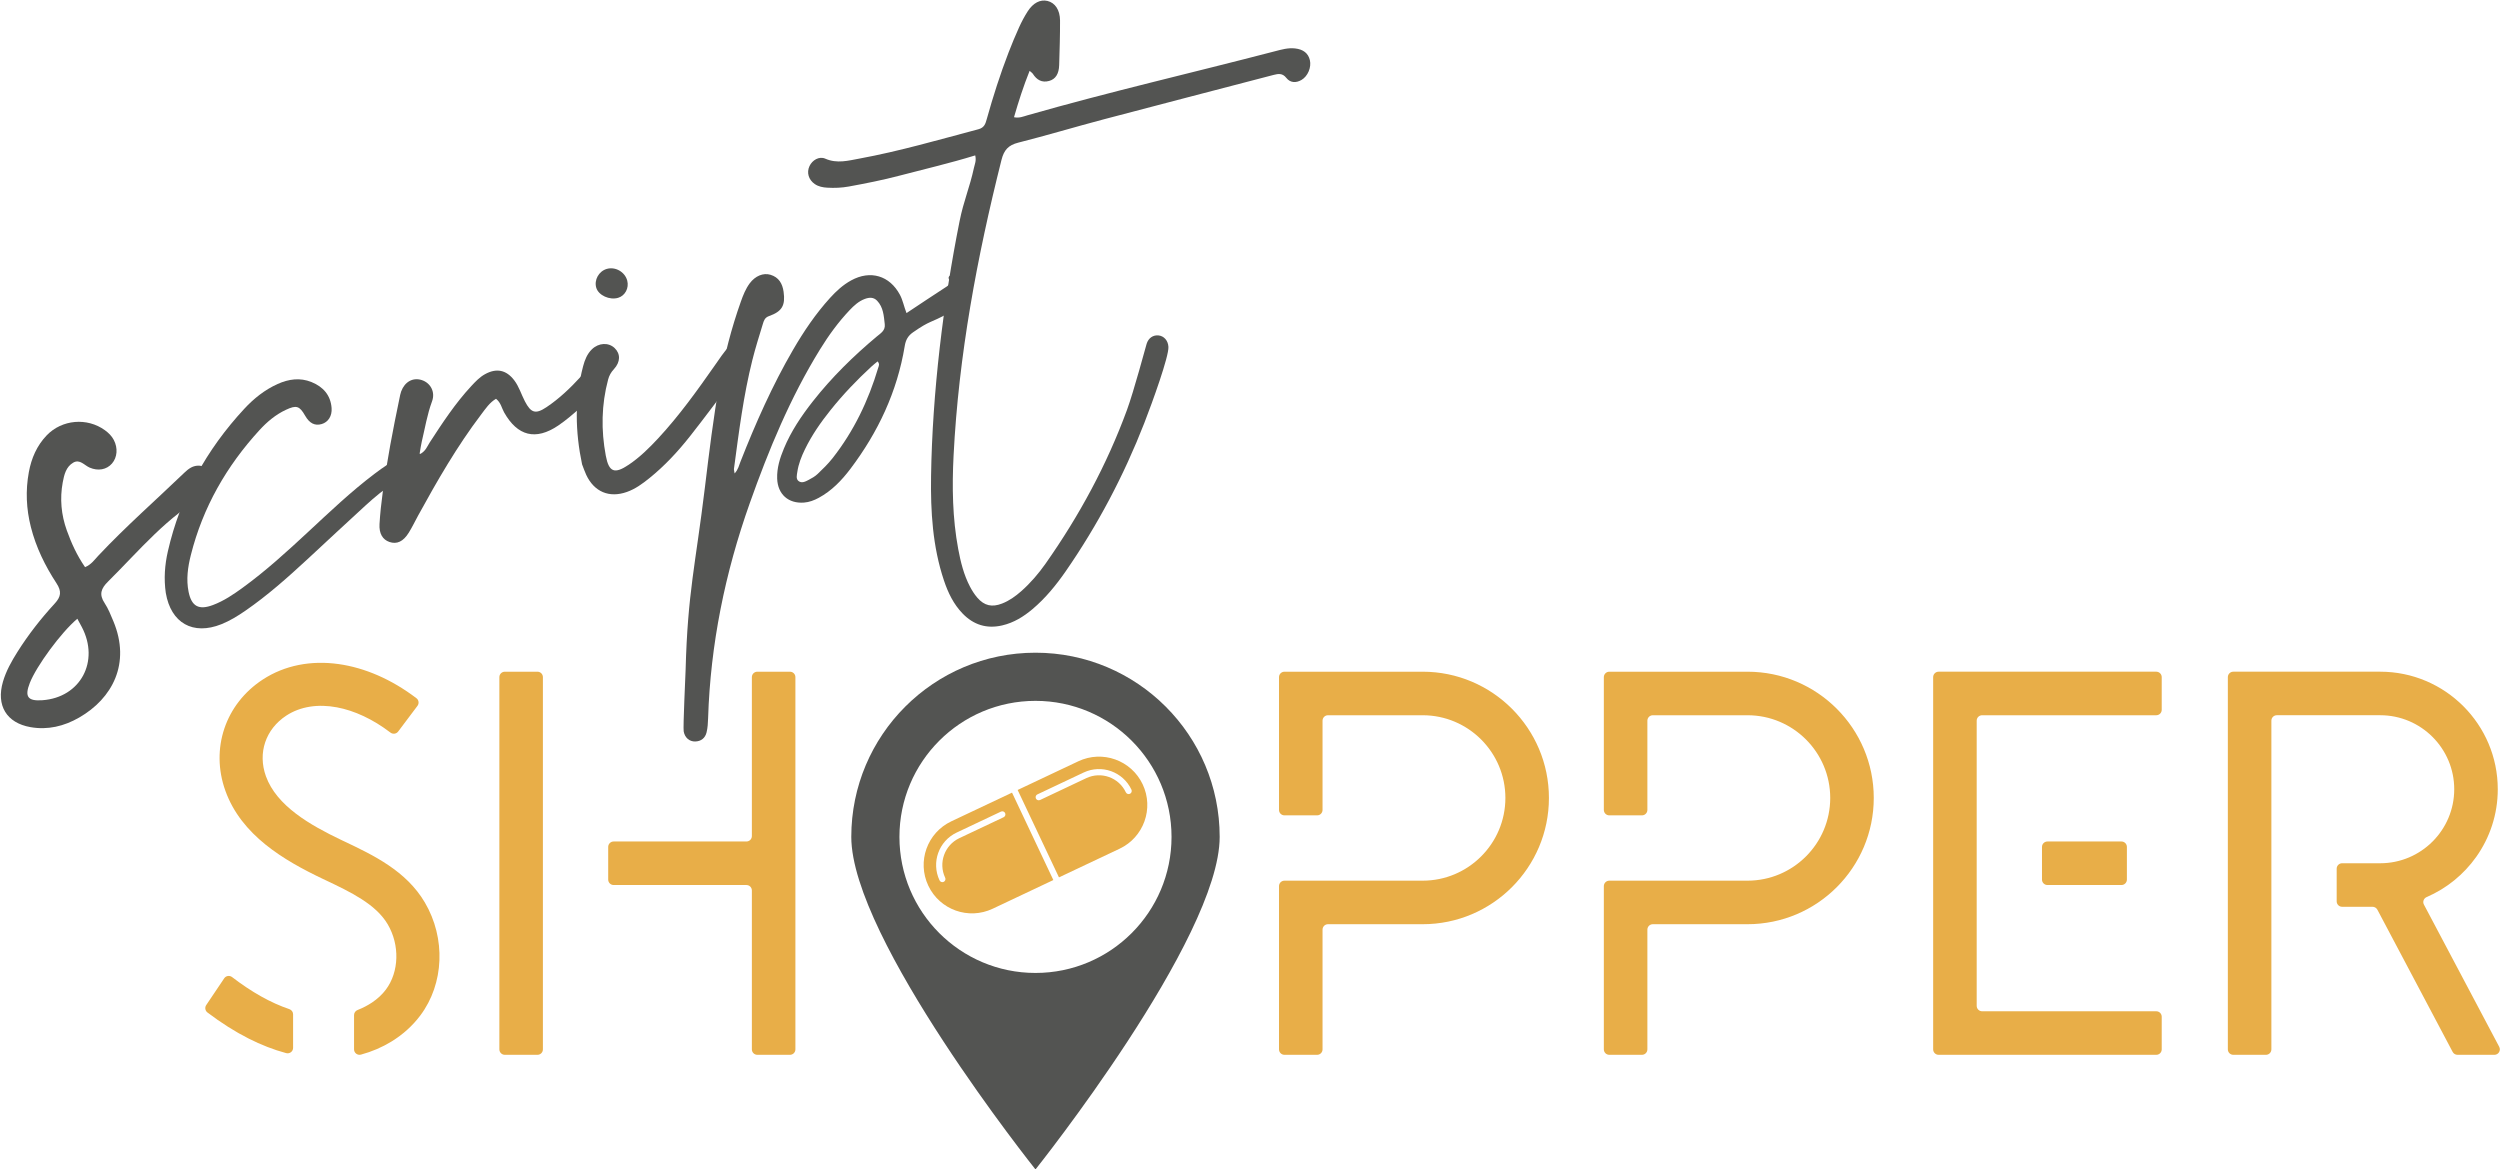 <?xml version="1.0" encoding="UTF-8"?>
<svg width="186px" height="87px" viewBox="0 0 186 87" version="1.1" xmlns="http://www.w3.org/2000/svg" xmlns:xlink="http://www.w3.org/1999/xlink">
    <!-- Generator: Sketch 62 (91390) - https://sketch.com -->
    <title>script shopper logo</title>
    <desc>Created with Sketch.</desc>
    <g id="Page-1" stroke="none" stroke-width="1" fill="none" fill-rule="evenodd">
        <g id="How-To-Script-Shop-07-08-2020" transform="translate(-390, -15)">
            <g id="Header">
                <g id="script-shopper-logo" transform="translate(390, 15)">
                    <path d="M55.939,62.202 C55.939,62.426 55.758,62.607 55.534,62.607 L45.655,62.607 C45.432,62.607 45.25,62.788 45.25,63.012 L45.25,65.441 C45.25,65.664 45.432,65.846 45.655,65.846 L55.534,65.846 C55.758,65.846 55.939,66.027 55.939,66.251 L55.939,78.073 C55.939,78.296 56.121,78.478 56.344,78.478 L58.773,78.478 C58.997,78.478 59.178,78.296 59.178,78.073 L59.178,50.379 C59.178,50.156 58.997,49.975 58.773,49.975 L56.344,49.975 C56.121,49.975 55.939,50.156 55.939,50.379 L55.939,62.202 Z M37.153,50.379 C37.153,50.156 37.334,49.975 37.558,49.975 L39.987,49.975 C40.211,49.975 40.392,50.156 40.392,50.379 L40.392,78.073 C40.392,78.296 40.211,78.478 39.987,78.478 L37.558,78.478 C37.334,78.478 37.153,78.296 37.153,78.073 L37.153,50.379 L37.153,50.379 Z" id="Fill-1" fill="#E8AE48"></path>
                    <path d="M105.847,49.975 L95.563,49.975 C95.34,49.975 95.158,50.156 95.158,50.379 L95.158,60.258 C95.158,60.482 95.34,60.663 95.563,60.663 L97.992,60.663 C98.216,60.663 98.397,60.482 98.397,60.258 L98.397,53.619 C98.397,53.395 98.579,53.214 98.802,53.214 L105.847,53.214 C107.544,53.214 109.082,53.904 110.197,55.018 C111.311,56.133 112.001,57.671 112.001,59.368 C112.001,61.064 111.311,62.603 110.197,63.717 C109.082,64.832 107.544,65.522 105.847,65.522 L95.563,65.522 C95.34,65.522 95.158,65.703 95.158,65.927 L95.158,78.073 C95.158,78.297 95.34,78.478 95.563,78.478 L97.992,78.478 C98.216,78.478 98.397,78.297 98.397,78.073 L98.397,69.166 C98.397,68.942 98.579,68.761 98.802,68.761 L105.847,68.761 C108.437,68.761 110.785,67.708 112.486,66.007 C114.187,64.306 115.24,61.958 115.24,59.368 C115.24,56.778 114.187,54.43 112.486,52.729 C110.785,51.028 108.437,49.975 105.847,49.975" id="Fill-2" fill="#E8AE48"></path>
                    <path d="M185.834,58.72 C185.834,56.308 184.854,54.122 183.27,52.538 C181.685,50.955 179.499,49.974 177.088,49.974 L166.157,49.974 C165.933,49.974 165.752,50.156 165.752,50.379 L165.752,78.073 C165.752,78.296 165.933,78.478 166.157,78.478 L168.586,78.478 C168.81,78.478 168.991,78.296 168.991,78.073 L168.991,53.618 C168.991,53.394 169.172,53.213 169.396,53.213 L177.088,53.213 C178.607,53.213 179.984,53.831 180.981,54.828 C181.978,55.825 182.595,57.202 182.595,58.72 C182.595,60.238 181.978,61.614 180.981,62.611 C179.984,63.608 178.607,64.226 177.088,64.226 L174.254,64.226 C174.031,64.226 173.849,64.407 173.849,64.631 L173.849,67.06 C173.849,67.284 174.031,67.465 174.254,67.465 L176.518,67.465 C176.667,67.465 176.805,67.548 176.876,67.68 L182.478,78.263 C182.548,78.395 182.686,78.478 182.835,78.478 L185.584,78.478 C185.888,78.478 186.084,78.153 185.942,77.883 L180.338,67.299 C180.228,67.09 180.325,66.837 180.541,66.743 C182.028,66.101 183.303,65.06 184.229,63.756 C185.24,62.332 185.834,60.595 185.834,58.72" id="Fill-3" fill="#E8AE48"></path>
                    <path d="M143.827,78.073 C143.827,78.297 144.008,78.478 144.232,78.478 L160.427,78.478 C160.651,78.478 160.832,78.297 160.832,78.073 L160.832,75.644 C160.832,75.42 160.651,75.239 160.427,75.239 L147.471,75.239 C147.247,75.239 147.066,75.058 147.066,74.834 L147.066,53.618 C147.066,53.395 147.247,53.214 147.471,53.214 L160.427,53.214 C160.651,53.214 160.832,53.032 160.832,52.809 L160.832,50.379 C160.832,50.156 160.651,49.974 160.427,49.974 L144.232,49.974 C144.008,49.974 143.827,50.156 143.827,50.379 L143.827,78.073 Z M152.329,65.846 C152.106,65.846 151.924,65.664 151.924,65.441 L151.924,63.012 C151.924,62.788 152.106,62.607 152.329,62.607 L157.836,62.607 C158.059,62.607 158.241,62.788 158.241,63.012 L158.241,65.441 C158.241,65.664 158.059,65.846 157.836,65.846 L152.329,65.846 L152.329,65.846 Z" id="Fill-4" fill="#E8AE48"></path>
                    <path d="M17.266,72.695 C17.08,72.552 16.812,72.592 16.681,72.787 L15.343,74.778 C15.223,74.955 15.263,75.198 15.433,75.328 C16.465,76.11 17.484,76.755 18.496,77.267 C19.432,77.741 20.362,78.102 21.29,78.352 C21.549,78.422 21.806,78.231 21.806,77.962 L21.806,75.463 C21.806,75.288 21.693,75.137 21.528,75.08 C20.834,74.846 20.13,74.528 19.413,74.125 C18.711,73.731 17.996,73.254 17.266,72.695 M31.607,67.141 C32.391,68.474 32.751,69.984 32.693,71.456 C32.635,72.928 32.16,74.363 31.277,75.543 C30.696,76.321 29.962,76.977 29.124,77.491 C28.431,77.916 27.667,78.244 26.857,78.463 C26.598,78.534 26.341,78.341 26.341,78.072 L26.341,75.522 C26.341,75.352 26.448,75.204 26.606,75.143 C26.989,74.993 27.35,74.807 27.678,74.588 C28.08,74.318 28.432,73.997 28.711,73.624 C29.204,72.965 29.464,72.136 29.488,71.279 C29.512,70.422 29.299,69.538 28.845,68.767 C28.402,68.013 27.706,67.412 26.893,66.89 C26.081,66.368 25.15,65.926 24.235,65.491 L24.133,65.443 L24.031,65.395 C22.568,64.699 21.049,63.884 19.747,62.831 C18.446,61.778 17.362,60.486 16.769,58.836 C16.206,57.27 16.204,55.655 16.692,54.204 C17.18,52.753 18.158,51.466 19.553,50.556 C21.184,49.491 23.149,49.121 25.192,49.407 C27.125,49.678 29.129,50.536 30.985,51.95 C31.161,52.084 31.193,52.338 31.06,52.515 L29.621,54.428 C29.484,54.61 29.227,54.64 29.047,54.502 C27.741,53.505 26.369,52.871 25.073,52.627 C23.669,52.363 22.353,52.555 21.304,53.239 C20.531,53.744 19.996,54.439 19.731,55.224 C19.466,56.009 19.473,56.885 19.784,57.752 C20.181,58.854 21.003,59.764 22.017,60.536 C23.032,61.309 24.24,61.945 25.407,62.501 L25.508,62.549 L25.609,62.596 C26.69,63.11 27.843,63.657 28.899,64.371 C29.955,65.084 30.913,65.964 31.607,67.141" id="Fill-5" fill="#E8AE48"></path>
                    <path d="M130.015,49.975 L119.731,49.975 C119.508,49.975 119.326,50.156 119.326,50.379 L119.326,60.258 C119.326,60.482 119.508,60.663 119.731,60.663 L122.16,60.663 C122.384,60.663 122.565,60.482 122.565,60.258 L122.565,53.619 C122.565,53.395 122.747,53.214 122.97,53.214 L130.015,53.214 C131.712,53.214 133.25,53.904 134.365,55.018 C135.479,56.133 136.169,57.671 136.169,59.368 C136.169,61.064 135.479,62.603 134.365,63.717 C133.25,64.832 131.712,65.522 130.015,65.522 L119.731,65.522 C119.508,65.522 119.326,65.703 119.326,65.927 L119.326,78.073 C119.326,78.297 119.508,78.478 119.731,78.478 L122.16,78.478 C122.384,78.478 122.565,78.297 122.565,78.073 L122.565,69.166 C122.565,68.942 122.747,68.761 122.97,68.761 L130.015,68.761 C132.605,68.761 134.953,67.708 136.654,66.007 C138.355,64.306 139.408,61.958 139.408,59.368 C139.408,56.778 138.355,54.43 136.654,52.729 C134.953,51.028 132.605,49.975 130.015,49.975" id="Fill-6" fill="#E8AE48"></path>
                    <path d="M6.088,46.652 C5.992,46.471 5.894,46.292 5.754,46.034 C4.54,47.054 2.703,49.565 2.215,50.819 C1.817,51.838 2.066,52.175 3.156,52.097 C5.984,51.894 7.43,49.208 6.088,46.652 M15.415,36.782 C12.467,38.37 10.369,40.962 8.031,43.276 C7.518,43.784 7.353,44.224 7.787,44.877 C8.058,45.287 8.243,45.762 8.436,46.222 C9.743,49.357 8.367,51.965 5.883,53.39 C4.766,54.031 3.555,54.327 2.266,54.099 C0.482,53.783 -0.296,52.485 0.22,50.718 C0.455,49.916 0.859,49.198 1.298,48.502 C2.111,47.213 3.046,46.019 4.068,44.907 C4.541,44.395 4.598,44.001 4.204,43.397 C3.361,42.108 2.681,40.729 2.298,39.215 C1.954,37.86 1.894,36.496 2.145,35.131 C2.335,34.091 2.744,33.152 3.475,32.39 C4.609,31.21 6.48,31.047 7.805,32.008 C8.074,32.204 8.309,32.431 8.467,32.733 C8.782,33.334 8.728,34.028 8.333,34.484 C7.935,34.946 7.296,35.063 6.668,34.789 C6.275,34.619 5.942,34.141 5.456,34.416 C4.914,34.723 4.773,35.321 4.667,35.891 C4.444,37.101 4.553,38.298 4.969,39.459 C5.308,40.399 5.715,41.31 6.329,42.196 C6.799,41.999 7.03,41.645 7.305,41.354 C9.345,39.181 11.58,37.222 13.724,35.162 C13.869,35.023 14.029,34.887 14.204,34.791 C14.776,34.476 15.474,34.689 15.781,35.254 C16.072,35.79 15.959,36.489 15.415,36.782" id="Fill-7" fill="#535452"></path>
                    <path d="M31.977,34.697 C31.93,35.155 31.568,35.484 31.031,35.414 C30.413,35.334 29.923,35.575 29.437,35.866 C28.616,36.358 27.887,36.975 27.184,37.617 C25.732,38.94 24.301,40.288 22.857,41.622 C21.392,42.975 19.902,44.303 18.255,45.438 C17.69,45.828 17.105,46.188 16.468,46.443 C14.358,47.287 12.713,46.354 12.335,44.112 C12.183,43.066 12.257,42.028 12.492,41.006 C13.417,36.963 15.358,33.456 18.167,30.424 C18.877,29.656 19.693,29.002 20.659,28.568 C21.476,28.201 22.32,28.079 23.173,28.424 C24.039,28.775 24.599,29.395 24.671,30.359 C24.715,30.961 24.412,31.41 23.933,31.55 C23.423,31.697 23.026,31.496 22.701,30.926 C22.287,30.2 22.053,30.125 21.283,30.485 C20.513,30.843 19.872,31.382 19.309,31.997 C16.851,34.679 15.09,37.752 14.199,41.295 C13.973,42.193 13.843,43.108 14.032,44.037 C14.253,45.12 14.796,45.407 15.841,45.015 C16.66,44.707 17.372,44.223 18.071,43.714 C19.785,42.468 21.345,41.042 22.894,39.604 C24.51,38.105 26.103,36.582 27.865,35.251 C28.507,34.765 29.165,34.305 29.906,33.979 C30.319,33.797 30.75,33.667 31.206,33.755 C31.706,33.851 32.024,34.256 31.977,34.697" id="Fill-8" fill="#535452"></path>
                    <path d="M44.936,28.83 C44.894,28.885 44.844,28.936 44.79,28.976 C43.658,29.818 42.7,30.87 41.53,31.662 C39.857,32.791 38.503,32.448 37.506,30.682 C37.324,30.36 37.271,29.96 36.903,29.67 C36.426,29.947 36.124,30.41 35.801,30.835 C34.006,33.199 32.531,35.764 31.107,38.36 C30.876,38.782 30.669,39.22 30.415,39.628 C30.002,40.298 29.522,40.512 28.972,40.322 C28.473,40.149 28.195,39.705 28.236,38.99 C28.282,38.201 28.37,37.413 28.475,36.63 C28.789,34.277 29.239,31.947 29.724,29.623 C29.759,29.454 29.788,29.283 29.847,29.123 C30.115,28.397 30.729,28.064 31.384,28.279 C32.03,28.491 32.403,29.159 32.143,29.861 C31.781,30.837 31.62,31.854 31.38,32.857 C31.316,33.122 31.283,33.395 31.212,33.807 C31.678,33.568 31.777,33.22 31.955,32.945 C32.912,31.472 33.874,30.003 35.074,28.713 C35.378,28.386 35.684,28.061 36.083,27.84 C36.937,27.368 37.669,27.518 38.26,28.295 C38.618,28.766 38.782,29.338 39.051,29.856 C39.503,30.725 39.844,30.841 40.664,30.29 C41.611,29.656 42.433,28.871 43.201,28.031 C43.385,27.829 43.543,27.598 43.798,27.471 C44.206,27.267 44.592,27.259 44.93,27.611 C45.25,27.946 45.251,28.422 44.936,28.83" id="Fill-9" fill="#535452"></path>
                    <path d="M44.363,21.413 C44.188,20.836 44.547,20.184 45.137,20.009 C45.776,19.819 46.493,20.226 46.666,20.876 C46.813,21.427 46.51,22.002 45.991,22.157 C45.352,22.348 44.532,21.973 44.363,21.413 M55.584,27.165 C55.115,27.471 54.812,27.902 54.488,28.325 C53.438,29.696 52.416,31.088 51.346,32.444 C50.443,33.59 49.45,34.66 48.308,35.58 C47.796,35.992 47.269,36.379 46.641,36.601 C45.331,37.066 44.208,36.597 43.615,35.329 C43.502,35.087 43.418,34.832 43.307,34.549 C42.796,32.127 42.74,29.681 43.386,27.24 C43.509,26.778 43.683,26.332 44.038,25.987 C44.54,25.5 45.273,25.462 45.727,25.894 C46.172,26.319 46.173,26.928 45.671,27.47 C45.457,27.7 45.322,27.945 45.245,28.234 C44.743,30.109 44.716,32.006 45.07,33.899 C45.302,35.139 45.726,35.284 46.776,34.577 C47.596,34.026 48.296,33.335 48.966,32.615 C50.531,30.929 51.865,29.066 53.181,27.187 C53.523,26.7 53.851,26.195 54.254,25.762 C54.749,25.229 55.504,25.326 55.851,25.906 C56.106,26.331 56.035,26.871 55.584,27.165" id="Fill-10" fill="#535452"></path>
                    <path d="M65.294,26.888 C65.148,27.009 64.992,27.129 64.847,27.262 C63.75,28.272 62.722,29.348 61.791,30.513 C61.063,31.422 60.399,32.374 59.889,33.426 C59.628,33.964 59.406,34.517 59.321,35.113 C59.288,35.342 59.204,35.629 59.412,35.79 C59.653,35.978 59.931,35.825 60.165,35.703 C60.401,35.58 60.642,35.444 60.832,35.262 C61.219,34.894 61.606,34.516 61.936,34.098 C63.523,32.082 64.61,29.809 65.34,27.358 C65.379,27.229 65.469,27.086 65.294,26.888 M71.052,23.077 C70.9,23.479 71.085,23.418 70.57,23.299 C70.215,23.217 70.874,23.132 70.57,23.299 C69.135,24.09 69.273,23.791 67.927,24.726 C67.552,24.987 67.386,25.295 67.313,25.74 C66.754,29.134 65.332,32.155 63.27,34.884 C62.622,35.741 61.879,36.516 60.914,37.039 C60.567,37.226 60.208,37.363 59.817,37.392 C58.655,37.479 57.863,36.776 57.821,35.611 C57.794,34.82 58.025,34.08 58.326,33.361 C58.858,32.084 59.621,30.948 60.471,29.867 C61.874,28.08 63.488,26.497 65.228,25.04 C65.521,24.794 65.88,24.599 65.826,24.123 C65.756,23.5 65.723,22.863 65.258,22.375 C65,22.103 64.68,22.116 64.347,22.239 C63.885,22.41 63.536,22.734 63.208,23.08 C62.364,23.971 61.647,24.96 61.006,26.001 C58.788,29.598 57.186,33.477 55.78,37.445 C53.945,42.619 52.857,47.938 52.683,53.434 C52.672,53.789 52.652,54.152 52.567,54.495 C52.465,54.907 52.169,55.154 51.726,55.167 C51.302,55.179 50.948,54.891 50.866,54.412 C50.812,54.094 51.002,50.155 51.01,49.829 C51.161,44.073 51.754,41.98 52.444,36.273 C52.759,33.673 53.074,31.07 53.534,28.488 C53.9,26.431 54.418,24.414 55.118,22.444 C55.288,21.965 55.474,21.492 55.778,21.081 C56.189,20.529 56.785,20.28 57.326,20.444 C57.945,20.632 58.214,21.098 58.299,21.706 C58.441,22.716 58.195,23.17 57.214,23.517 C56.89,23.632 56.828,23.868 56.753,24.112 C56.483,24.995 56.205,25.876 55.98,26.771 C55.311,29.434 54.973,32.155 54.608,34.871 C54.596,34.953 54.629,35.039 54.655,35.224 C54.926,34.931 54.985,34.619 55.094,34.343 C56.219,31.484 57.46,28.68 59.007,26.019 C59.802,24.652 60.686,23.344 61.752,22.169 C62.214,21.66 62.714,21.198 63.324,20.863 C64.756,20.075 66.192,20.502 66.956,21.935 C67.167,22.33 67.244,22.771 67.444,23.294 C68.512,22.587 69.471,21.942 70.443,21.314 C71.042,20.927 70.175,20.682 70.849,20.426 C71.322,20.245 70.618,21.638 71.044,21.955 C71.415,22.232 71.198,22.692 71.052,23.077" id="Fill-11" fill="#535452"></path>
                    <path d="M72.557,11.561 C70.663,12.146 68.778,12.58 66.909,13.072 C65.669,13.399 64.413,13.646 63.153,13.877 C62.623,13.973 62.088,13.996 61.552,13.964 C61.223,13.945 60.9,13.886 60.619,13.693 C60.158,13.375 60,12.842 60.225,12.36 C60.431,11.916 60.942,11.602 61.406,11.807 C62.277,12.19 63.121,11.949 63.95,11.797 C66.941,11.246 69.861,10.393 72.798,9.615 C73.244,9.497 73.322,9.191 73.419,8.846 C73.884,7.182 74.409,5.536 75.031,3.923 C75.277,3.284 75.54,2.65 75.823,2.026 C76.007,1.621 76.218,1.223 76.458,0.848 C76.869,0.208 77.402,-0.056 77.932,0.07 C78.493,0.204 78.863,0.735 78.867,1.531 C78.872,2.631 78.834,3.733 78.803,4.835 C78.785,5.497 78.535,5.889 78.055,6.022 C77.515,6.172 77.134,5.942 76.846,5.495 C76.801,5.424 76.72,5.376 76.603,5.27 C76.15,6.401 75.788,7.521 75.442,8.721 C75.836,8.805 76.136,8.666 76.429,8.582 C82.531,6.835 88.717,5.414 94.856,3.814 C95.346,3.686 95.834,3.545 96.352,3.603 C96.964,3.671 97.335,3.962 97.455,4.477 C97.58,5.008 97.301,5.674 96.834,5.946 C96.421,6.187 95.995,6.166 95.704,5.797 C95.417,5.434 95.117,5.481 94.756,5.574 C90.55,6.675 86.338,7.762 82.134,8.874 C80.004,9.437 77.892,10.073 75.754,10.614 C75.018,10.8 74.694,11.167 74.511,11.896 C72.693,19.129 71.322,26.435 70.946,33.901 C70.829,36.225 70.862,38.546 71.291,40.845 C71.472,41.814 71.707,42.768 72.168,43.648 C72.319,43.936 72.497,44.217 72.708,44.463 C73.235,45.073 73.805,45.196 74.553,44.904 C75.088,44.696 75.545,44.368 75.973,43.992 C76.669,43.378 77.27,42.676 77.801,41.92 C80.297,38.368 82.35,34.58 83.847,30.5 C84.353,29.123 85.249,25.771 85.311,25.575 C85.446,25.147 85.787,24.919 86.181,24.954 C86.596,24.991 86.907,25.334 86.931,25.81 C86.968,26.518 85.753,29.893 85.135,31.478 C83.612,35.38 81.672,39.062 79.286,42.507 C78.571,43.537 77.782,44.507 76.818,45.319 C76.152,45.88 75.427,46.331 74.558,46.532 C73.406,46.797 72.437,46.488 71.626,45.655 C70.948,44.958 70.536,44.101 70.23,43.188 C69.385,40.665 69.231,38.051 69.271,35.422 C69.365,29.237 70.182,22.519 71.391,16.465 C71.7,14.918 72.132,14.007 72.467,12.465 C72.523,12.209 72.651,11.961 72.557,11.561" id="Fill-12" fill="#535452"></path>
                    <path d="M77.04,72.387 C71.45,72.387 66.918,67.856 66.918,62.266 C66.918,56.676 71.45,52.144 77.04,52.144 C82.63,52.144 87.162,56.676 87.162,62.266 C87.162,67.856 82.63,72.387 77.04,72.387 M77.04,48.561 C69.471,48.561 63.336,54.697 63.336,62.266 C63.336,69.834 77.04,87.006 77.04,87.006 C77.04,87.006 90.744,69.834 90.744,62.266 C90.744,54.697 84.609,48.561 77.04,48.561" id="Fill-13" fill="#535452"></path>
                    <path d="M84.069,59.058 C83.954,59.112 83.816,59.063 83.762,58.947 C83.239,57.842 81.925,57.372 80.82,57.894 L77.381,59.52 C77.323,59.547 77.26,59.549 77.204,59.529 C77.012,59.46 76.997,59.19 77.183,59.102 L80.622,57.476 C81.958,56.845 83.548,57.414 84.18,58.75 C84.234,58.865 84.185,59.003 84.069,59.058 M85.016,58.355 C84.166,56.557 82.024,55.791 80.227,56.64 L75.713,58.774 L78.787,65.277 L83.301,63.143 C85.094,62.295 85.863,60.147 85.016,58.355" id="Fill-14" fill="#E8AE48"></path>
                    <path d="M74.671,60.801 L71.373,62.36 C70.272,62.881 69.8,64.201 70.32,65.302 C70.408,65.488 70.225,65.687 70.033,65.618 C69.977,65.598 69.929,65.557 69.902,65.499 C69.273,64.168 69.844,62.572 71.176,61.942 L74.473,60.383 C74.589,60.328 74.727,60.378 74.781,60.493 C74.836,60.609 74.787,60.747 74.671,60.801 M70.78,61.106 C68.983,61.956 68.216,64.097 69.066,65.895 C69.916,67.692 72.057,68.459 73.855,67.609 L78.369,65.475 L75.295,58.972 L70.78,61.106" id="Fill-15" fill="#E8AE48"></path>
                </g>
            </g>
        </g>
    </g>
</svg>